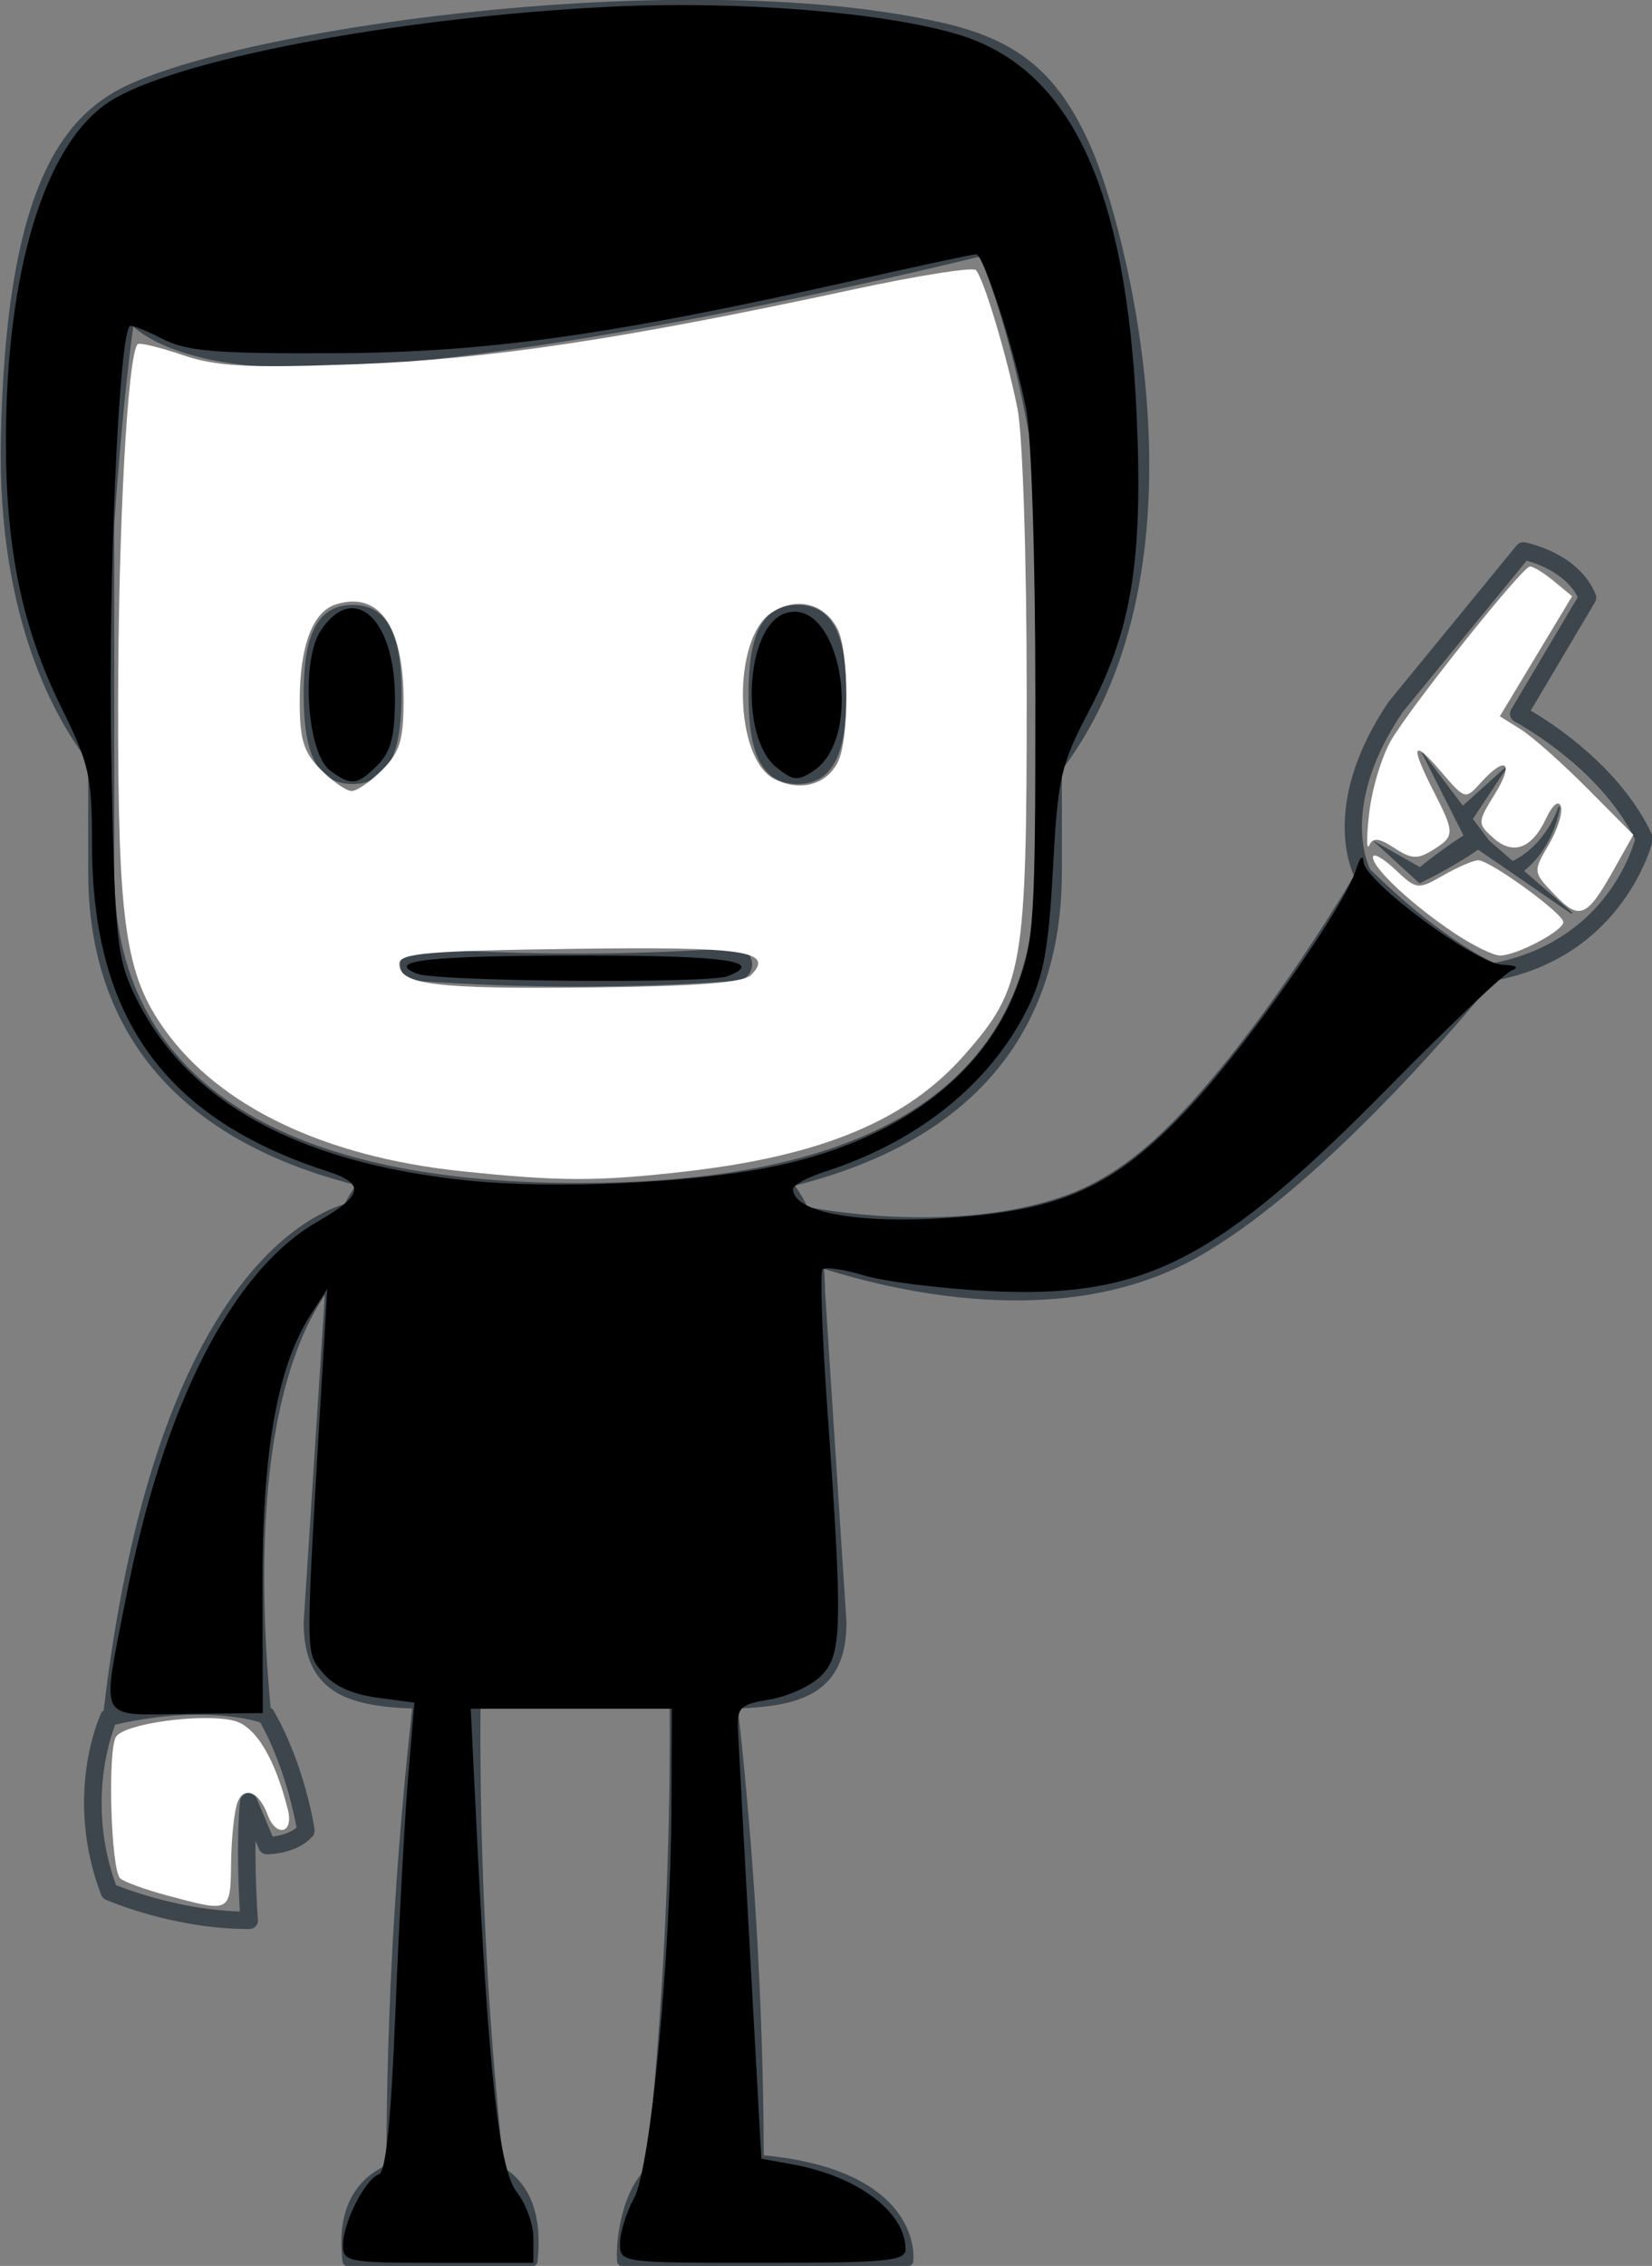 <?xml version="1.0" encoding="UTF-8" standalone="no"?>
<!-- Created with Inkscape (http://www.inkscape.org/) -->

<svg
   xmlns:dc="http://purl.org/dc/elements/1.1/"
   xmlns:cc="http://creativecommons.org/ns#"
   xmlns:rdf="http://www.w3.org/1999/02/22-rdf-syntax-ns#"
   xmlns:svg="http://www.w3.org/2000/svg"
   xmlns="http://www.w3.org/2000/svg"
   xmlns:sodipodi="http://sodipodi.sourceforge.net/DTD/sodipodi-0.dtd"
   xmlns:inkscape="http://www.inkscape.org/namespaces/inkscape"
   width="250"
   height="342.787"
   id="svg2"
   version="1.1"
   inkscape:version="0.48.4 r9939"
   sodipodi:docname="drawing4.svg">
  <rect width="100%" height="100%" fill="#808080" stroke="none"/>
  <defs
     id="defs4" />
  <sodipodi:namedview
     id="base"
     pagecolor="#888888"
     bordercolor="#666666"
     borderopacity="1.0"
     inkscape:pageopacity="1"
     inkscape:pageshadow="2"
     inkscape:zoom="0.76351725"
     inkscape:cx="211.95389"
     inkscape:cy="-24.680818"
     inkscape:document-units="px"
     inkscape:current-layer="layer1"
     showgrid="false"
     fit-margin-top="0"
     fit-margin-left="0"
     fit-margin-right="0"
     fit-margin-bottom="0"
     inkscape:window-width="1615"
     inkscape:window-height="1026"
     inkscape:window-x="1431"
     inkscape:window-y="24"
     inkscape:window-maximized="1" />
  <g
     inkscape:label="Layer 1"
     inkscape:groupmode="layer"
     id="layer1"
     transform="translate(-1196.616,-36.298)">
    <g
       transform="matrix(1.62,0,0,1.62,700.873,223.125)"
       id="g3292">
      <path
         inkscape:connector-curvature="0"
         d="m 380.51,-58.839 c -3.721,0 -4.571,3.658 -4.571,8.365 0,4.707 0.85,8.364 4.571,8.364 3.72,0 4.567,-3.656 4.567,-8.364 0,-4.707 -0.848,-8.365 -4.567,-8.365"
         style="fill:#3d464c;fill-opacity:1;fill-rule:nonzero;stroke:none"
         id="path3033" />
      <path
         inkscape:connector-curvature="0"
         d="m 338.953,-58.839 c -3.724,0 -4.571,3.658 -4.571,8.365 0,4.707 0.848,8.364 4.571,8.364 3.717,0 4.567,-3.656 4.567,-8.364 0,-4.707 -0.85,-8.365 -4.567,-8.365"
         style="fill:#3d464c;fill-opacity:1;fill-rule:nonzero;stroke:none"
         id="path3035" />
      <path
         inkscape:connector-curvature="0"
         d="m 374.614,-26.802 c -9.839,0.701 -19.718,0.701 -29.556,0 -0.849,-0.059 -1.591,0.571 -1.66,1.419 -0.066,0.847 0.579,1.589 1.441,1.65 9.985,0.713 20.006,0.713 29.995,0 0.861,-0.061 1.506,-0.803 1.438,-1.65 -0.069,-0.847 -0.807,-1.477 -1.657,-1.419"
         style="fill:#3d464c;fill-opacity:1;fill-rule:nonzero;stroke:none"
         id="path3037" />
      <path
         inkscape:connector-curvature="0"
         d="m 460.354,-37.354 c -2.884,-6.232 -9.172,-10.335 -11.348,-11.611 l 6.01,-10.139 c 0.13,-0.22 0.149,-0.489 0.051,-0.724 -1.591,-3.874 -6.396,-4.811 -6.599,-4.848 -0.295,-0.051 -0.591,0.054 -0.779,0.282 l -11.944,14.588 c -6.018,8.901 -3.835,14.985 -3.245,16.279 -0.102,0.156 -0.21,0.311 -0.302,0.476 -0.295,0.515 -0.691,1.16 -1.052,1.746 l -1.13,1.801 c -0.764,1.199 -1.548,2.395 -2.341,3.577 -1.594,2.366 -3.24,4.69 -4.946,6.943 -1.706,2.249 -3.471,4.429 -5.305,6.463 -3.404,3.772 -7.139,7.151 -11.995,8.877 -2.402,0.852 -5.039,1.401 -7.761,1.702 -2.724,0.3 -5.539,0.356 -8.369,0.222 -2.615,-0.127 -5.322,-0.432 -7.851,-0.893 -0.333,-0.691 -0.723,-1.36 -1.175,-1.997 20.108,-5.064 24.936,-18.003 24.936,-29.25 l 0,-9.556 c 14.582,-19.27 5.784,-51.123 2.779,-58.029 -3.044,-7 -6.785,-10.113 -13.876,-11.739 -23.175,-5.322 -63.975,0.159 -76.141,5.791 -6.567,3.041 -11.406,10.434 -11.877,32.964 -0.361,17.221 5.415,26.684 8.158,30.192 l 0,10.376 c 0,11.216 4.854,24.114 25.036,29.206 -0.412,0.567 -0.779,1.155 -1.096,1.765 -0.398,0.125 -0.728,0.249 -1.05,0.383 -0.644,0.271 -1.25,0.581 -1.829,0.918 -1.156,0.679 -2.206,1.47 -3.174,2.324 -1.935,1.719 -3.545,3.692 -4.936,5.75 -2.776,4.141 -4.721,8.63 -6.274,13.162 -1.544,4.543 -2.674,9.163 -3.562,13.794 -0.696,3.643 -1.235,7.295 -1.667,10.95 -0.107,0.078 -0.198,0.178 -0.254,0.303 -0.146,0.307 -3.491,7.712 0.013,16.919 0.075,0.203 0.231,0.366 0.429,0.457 0.255,0.11 6.298,2.744 13.401,2.744 0.466,0 0.83,-0.364 0.83,-0.813 0,-0.076 -0.01,-0.149 -0.029,-0.217 -0.049,-0.74 -0.251,-3.974 -0.207,-7.222 l 0.326,0.779 c 0.128,0.303 0.42,0.498 0.75,0.498 0.113,0 2.797,-0.017 4.249,-1.682 0.156,-0.181 0.226,-0.42 0.193,-0.657 -0.039,-0.244 -0.932,-6.055 -3.821,-11.072 -0.069,-0.12 -0.171,-0.21 -0.287,-0.281 -0.294,-3.179 -0.494,-6.357 -0.569,-9.524 -0.1,-4.231 0.019,-8.445 0.492,-12.573 0.479,-4.119 1.306,-8.174 2.769,-11.875 0.65,-1.628 1.435,-3.176 2.375,-4.573 l -1.98,30.579 c 0,6.572 4.178,7.827 10.143,8.04 -0.259,2.271 -0.489,4.536 -0.704,6.816 -0.417,4.456 -0.759,8.921 -1.025,13.394 -0.445,7.456 -0.674,14.939 -0.689,22.439 -4.787,2.212 -4.277,7.295 -4.089,9.006 0.024,0.232 0.249,0.415 0.477,0.415 l 17.269,0 c 0.231,0 0.444,-0.186 0.466,-0.415 0.141,-1.484 0.646,-6.418 -3.152,-8.774 -0.807,-7.5 -1.391,-15.044 -1.752,-22.615 -0.207,-4.38 -0.344,-8.772 -0.403,-13.164 -0.03,-2.353 -0.039,-4.719 -0.022,-7.075 0.086,-0.002 0.169,-0.002 0.254,-0.002 l 17.161,0 c 0.085,0 0.169,0 0.254,0.002 0.018,2.356 0.007,4.722 -0.022,7.075 -0.06,4.392 -0.198,8.784 -0.405,13.164 -0.361,7.598 -0.95,15.171 -1.76,22.695 -2.464,2.38 -2.861,7.192 -2.717,8.694 0.02,0.229 0.235,0.415 0.466,0.415 l 26.714,0 c 0.233,0 0.455,-0.183 0.479,-0.415 0.207,-1.877 -0.691,-8.665 -13.96,-9.932 -0.031,-7.19 -0.266,-14.363 -0.689,-21.514 -0.268,-4.473 -0.608,-8.938 -1.025,-13.394 -0.215,-2.28 -0.446,-4.546 -0.703,-6.816 5.964,-0.212 10.141,-1.467 10.141,-8.04 l -2.002,-30.93 c 0,-0.703 -0.034,-1.399 -0.098,-2.083 1.788,0.561 3.579,1.042 5.428,1.465 3.049,0.684 6.174,1.172 9.387,1.379 3.21,0.203 6.519,0.125 9.885,-0.43 3.486,-0.581 6.888,-1.675 9.985,-3.386 3.143,-1.77 5.711,-3.708 8.217,-5.757 2.481,-2.048 4.803,-4.184 7.039,-6.375 2.236,-2.19 4.383,-4.436 6.473,-6.726 1.045,-1.147 2.075,-2.305 3.094,-3.479 l 1.518,-1.777 c 0.504,-0.598 0.968,-1.15 1.505,-1.826 0.034,-0.002 0.07,-0.002 0.105,-0.007 12.15,-2.251 14.765,-12.971 14.79,-13.079 0.041,-0.176 0.021,-0.361 -0.054,-0.525 z m -126.634,92.695 c -0.674,0.562 -1.647,0.762 -2.241,0.833 l -1.484,-3.542 c -0.145,-0.342 -0.509,-0.542 -0.873,-0.488 -0.369,0.056 -0.651,0.354 -0.686,0.725 -0.351,3.584 -0.131,8.352 -0.016,10.308 -5.515,-0.178 -10.325,-1.968 -11.568,-2.466 -2.656,-7.314 -0.659,-13.472 -0.079,-14.98 2.676,-0.62 5.279,-0.935 7.742,-0.935 3.098,0 5.115,0.508 5.805,0.713 2.203,3.955 3.152,8.482 3.399,9.834 z m 26.396,-60.195 -0.121,0 c -28.331,0 -43.306,-10.029 -43.306,-29.006 l 0,-32.444 c 0.823,-12.082 1.778,-18.543 1.778,-18.543 0,0 3.084,3.322 12.807,3.794 20.804,1.015 66.279,-10.315 66.279,-10.315 2.53,6.272 4.162,13.474 5.218,20.386 l 0,37.121 c 0,19.219 -14.35,28.979 -42.654,29.006 z m 85.454,-20.542 c -1.018,-0.486 -5.575,-2.839 -11.569,-8.755 -0.389,-0.807 -2.627,-6.286 3.046,-14.682 l 11.578,-14.135 c 1.052,0.29 3.655,1.209 4.777,3.402 l -6.219,10.489 c -0.114,0.19 -0.144,0.42 -0.083,0.635 0.061,0.215 0.207,0.393 0.405,0.497 0.079,0.043 7.961,4.231 11.248,11.014 -0.451,1.591 -3.203,9.563 -13.184,11.536"
         style="fill:#3d464c;fill-opacity:1;fill-rule:nonzero;stroke:none"
         id="path3039" />
      <path
         inkscape:connector-curvature="0"
         d="m 449.32,-34.882 c 0.443,-0.484 0.821,-1.011 1.141,-1.562 0.321,-0.55 0.59,-1.126 0.805,-1.712 0.212,-0.59 0.379,-1.189 0.474,-1.804 l -0.134,-0.031 c -0.194,0.574 -0.464,1.12 -0.76,1.64 -0.302,0.517 -0.646,1.009 -1.025,1.452 -0.384,0.45 -0.804,0.853 -1.258,1.204 -0.389,0.302 -0.807,0.556 -1.238,0.771 l -2.192,-1.896 -0.464,-0.615 -1.065,-1.414 3.12,-4.71 -0.105,-0.092 -3.955,3.564 -4.055,-5.38 4.119,8.164 c -0.212,0.133 -0.42,0.266 -0.627,0.4 -0.427,0.291 -0.853,0.581 -1.265,0.884 -0.422,0.304 -0.835,0.614 -1.245,0.924 -0.315,0.244 -0.623,0.492 -0.93,0.744 l -4.436,-2.505 4.131,3.78 0.259,0.236 0.456,-0.221 c 0.466,-0.225 0.925,-0.464 1.377,-0.711 0.454,-0.246 0.905,-0.497 1.35,-0.759 0.446,-0.256 0.886,-0.525 1.325,-0.801 0.325,-0.207 0.65,-0.422 0.97,-0.649 l 8.723,5.999 0.084,-0.107 -4.51,-3.904 c 0.335,-0.279 0.647,-0.573 0.93,-0.886"
         style="fill:#3d464c;fill-opacity:1;fill-rule:nonzero;stroke:none"
         id="path3041" />
    </g>
    <path
       style="fill:#ffffff"
       d="m 69.736,177.167 c -20.658,-2.179 -36.578,-9.8 -44.872,-21.483 -5.923,-8.342 -7.013,-15.992 -6.988,-49.025 0.02,-26.954 1.438,-53.067 2.964,-54.593 0.274,-0.274 3.313,0.462 6.754,1.634 5.134,1.749 9.814,2.002 26.089,1.406 20.233,-0.741 40.423,-3.769 75.496,-11.324 9.725,-2.095 18.051,-3.411 18.503,-2.926 1.179,1.266 4.647,12.804 6.288,20.92 0.798,3.946 1.403,22.637 1.403,43.315 0,41.328 -0.532,44.4 -9.432,54.512 -8.723,9.91 -21.558,15.26 -42.302,17.632 -13.24,1.514 -19.011,1.502 -33.903,-0.068 l 0,-2e-5 z m 43.925,-29.668 c 3.628,-3.634 -1.032,-4.314 -27.142,-3.958 -21.805,0.297 -26.101,0.67 -26.101,2.261 0,3.166 5.509,3.845 29.079,3.583 15.99,-0.177 23.004,-0.725 24.164,-1.887 z m -55.803,-31.047 c 2.634,-2.634 3.215,-4.517 3.215,-10.416 0,-11.379 -3.728,-16.671 -10.279,-14.591 -3.49,1.108 -5.438,6.333 -5.438,14.591 0,5.9 0.581,7.783 3.215,10.416 1.768,1.768 3.858,3.215 4.644,3.215 0.786,0 2.875,-1.447 4.644,-3.215 z m 68.874,-1.037 c 1.828,-3.416 1.802,-16.945 -0.04,-20.386 -2.031,-3.795 -6.215,-4.783 -9.935,-2.345 -6.022,3.946 -5.68,22.115 0.475,25.184 3.817,1.903 7.708,0.899 9.501,-2.452 l 10e-6,0 z"
       id="path2988"
       inkscape:connector-curvature="0"
       transform="translate(1196.616,36.298)" />
    <path
       style="fill:#ffffff"
       d="m 25.362,286.766 c -3.433,-0.924 -6.665,-2.102 -7.183,-2.619 -1.405,-1.405 -1.919,-19.496 -0.609,-21.427 1.363,-2.008 13.115,-3.591 17.846,-2.404 3.264,0.819 6.19,5.66 8.156,13.495 0.894,3.564 -1.792,4.203 -3.072,0.731 -1.283,-3.476 -3.548,-4.431 -4.546,-1.917 -0.49,1.234 -0.932,5.338 -0.983,9.12 -0.102,7.628 -0.038,7.595 -9.609,5.02 z"
       id="path2990"
       inkscape:connector-curvature="0"
       transform="translate(1196.616,36.298)" />
    <path
       style="fill:#ffffff"
       d=""
       id="path2992"
       inkscape:connector-curvature="0"
       transform="translate(1196.616,36.298)" />
    <path
       style="fill:#ffffff"
       d=""
       id="path2994"
       inkscape:connector-curvature="0"
       transform="translate(1196.616,36.298)" />
    <path
       style="fill:#ffffff"
       d="m 235.253,135.337 c -3.279,-3.42 -3.282,-3.442 -0.869,-7.573 1.331,-2.279 2.151,-4.885 1.823,-5.793 -0.35,-0.969 -1.281,-0.194 -2.255,1.88 -2.151,4.576 -5.008,5.593 -8.03,2.858 -2.347,-2.124 -2.339,-2.317 0.296,-6.58 2.983,-4.826 1.672,-5.923 -2.098,-1.756 -2.374,2.624 -2.403,2.616 -6.044,-1.637 -4.348,-5.08 -4.731,-4.1 -1.145,2.93 3.257,6.384 3.251,6.834 -0.109,8.932 -2.281,1.424 -3.232,1.374 -5.796,-0.306 -2.329,-1.526 -3.248,-1.624 -3.819,-0.407 -0.413,0.882 -0.412,-1.344 0.003,-4.945 0.415,-3.602 1.901,-8.521 3.303,-10.931 2.997,-5.153 19.789,-26.185 21.007,-26.31 0.46,-0.047 2.087,0.945 3.614,2.206 l 2.777,2.292 -5.468,9.082 -5.468,9.082 3.164,1.977 c 1.74,1.087 6.286,5.121 10.103,8.964 l 6.939,6.987 -2.965,5.276 c -4.078,7.255 -5.177,7.718 -8.962,3.771 z"
       id="path2996"
       inkscape:connector-curvature="0"
       transform="translate(1196.616,36.298)" />
    <path
       style="fill:#ffffff"
       d="m 220.061,141.144 c -6.405,-4.285 -12.298,-9.782 -12.298,-11.473 0,-0.711 1.51,0.126 3.356,1.859 3.279,3.08 3.446,3.1 7.31,0.883 2.175,-1.248 4.547,-2.269 5.271,-2.269 1.802,0 12.878,8.047 12.878,9.356 0,1.315 -7.081,5.051 -9.575,5.051 -1.016,0 -4.139,-1.533 -6.941,-3.408 z"
       id="path2998"
       inkscape:connector-curvature="0"
       transform="translate(1196.616,36.298)" />
    <path
       style="fill:#000000"
       d="m 51.905,339.637 c 0,-3.369 3.365,-10.007 5.421,-10.692 1.066,-0.355 1.848,-8.022 2.517,-24.676 0.534,-13.288 1.398,-29.23 1.92,-35.426 l 0.949,-11.266 -5.717,-0.767 c -3.746,-0.502 -6.569,-1.812 -8.186,-3.796 -2.636,-3.234 -2.635,-1.673 -0.023,-45.596 l 0.74,-12.442 -2.567,4.005 c -5.017,7.826 -7.294,20.779 -7.24,41.181 l 0.05,18.991 -11.613,0.128 c -13.573,0.149 -12.819,1.591 -9.123,-17.435 5.675,-29.214 16.058,-49.619 29.027,-57.041 6.926,-3.964 7.272,-5.737 1.483,-7.609 -24.636,-7.966 -35.619,-23.25 -35.619,-49.569 0,-10.188 -0.421,-12.063 -4.619,-20.56 C 3.371,95.062 0.865,83.009 0.894,66.623 0.939,41.012 6.753,21.867 16.43,15.463 26.102,9.062 60.159,2.593 92.507,1.012 111.574,0.081 133.587,1.829 144.833,5.169 c 17.194,5.106 25.689,23.216 27.192,57.964 0.934,21.599 -0.755,32.061 -7.144,44.251 -4.382,8.361 -4.781,10.095 -5.538,24.072 -0.657,12.129 -1.418,16.264 -3.91,21.235 -5.671,11.312 -16.449,19.976 -30.511,24.529 -2.701,0.875 -4.911,2.062 -4.911,2.638 0,3.949 11.99,5.656 28.077,3.996 14.251,-1.47 21.852,-5.448 32.48,-16.997 8.705,-9.46 23.021,-29.961 24.629,-35.27 0.569,-1.88 1.082,-2.426 1.144,-1.218 0.153,2.98 16.998,15.44 21.068,15.584 2.073,0.073 2.553,0.396 1.31,0.88 -1.081,0.42 -9.332,8.254 -18.336,17.407 -26.19,26.624 -37.26,32.275 -60.853,31.065 -7.23,-0.371 -15.655,-1.428 -18.721,-2.348 -3.066,-0.921 -5.908,-1.34 -6.316,-0.933 -0.408,0.408 -0.097,9.785 0.69,20.838 2.37,33.298 2.278,37.461 -0.904,40.643 -1.515,1.515 -5.01,3.129 -7.767,3.587 -4.555,0.757 -4.996,1.187 -4.831,4.722 0.1,2.139 0.937,17.584 1.86,34.323 l 1.679,30.434 4.688,0.849 c 9.889,1.792 17.131,7.225 17.131,12.852 0,1.778 -2.871,2.051 -21.611,2.051 -21.54,0 -21.61,-0.009 -21.602,-2.947 0.004,-1.621 0.968,-4.715 2.14,-6.876 2.499,-4.605 5.546,-36.588 5.645,-59.265 l 0.065,-14.734 -15.22,0 -15.22,0 0.881,18.009 c 1.827,37.333 3.418,51.717 6.098,55.125 1.377,1.751 2.505,4.873 2.505,6.937 l 0,3.753 -14.407,0 c -13.65,0 -14.407,-0.141 -14.407,-2.684 z M 116.706,176.54 c 18.719,-3.784 32.068,-13.565 37.187,-27.248 2.603,-6.956 2.79,-9.918 2.79,-44.017 0,-20.797 -0.605,-39.551 -1.403,-43.499 -1.859,-9.196 -6.439,-23.312 -7.564,-23.312 -0.492,0 -8.659,1.751 -18.149,3.89 -36.925,8.326 -55.852,10.981 -78.972,11.08 -18.154,0.077 -22.325,-0.276 -26.08,-2.206 -2.458,-1.264 -4.654,-2.113 -4.879,-1.888 -1.644,1.644 -3.244,37.782 -2.812,63.504 0.468,27.864 0.798,31.659 3.212,36.956 7.512,16.487 24.443,26.089 50.77,28.79 13.021,1.336 33.724,0.411 45.9,-2.05 l 0,0 z"
       id="path2995"
       inkscape:connector-curvature="0"
       transform="translate(1196.616,36.298)" />
    <path
       style="fill:#000000"
       d="m 49.96,116.569 c -3.491,-2.553 -4.455,-16.544 -1.455,-21.122 4.96,-7.57 11.259,-1.917 11.259,10.105 0,5.821 -0.605,8.171 -2.619,10.186 -3.1,3.099 -3.948,3.198 -7.184,0.831 z"
       id="path2997"
       inkscape:connector-curvature="0"
       transform="translate(1196.616,36.298)" />
    <path
       style="fill:#000000"
       d="m 117.497,116.087 c -5.658,-4.581 -4.663,-21.407 1.379,-23.325 8.253,-2.619 12.043,18.672 4.246,23.849 -2.385,1.584 -3.103,1.517 -5.625,-0.525 z"
       id="path2999"
       inkscape:connector-curvature="0"
       transform="translate(1196.616,36.298)" />
    <path
       style="fill:#000000"
       d="m 63.134,147.309 c -5.115,-2.004 1.862,-2.756 25.551,-2.756 21.238,0 27.264,0.883 21.396,3.134 -2.96,1.136 -43.925,0.806 -46.947,-0.378 z"
       id="path3001"
       inkscape:connector-curvature="0"
       transform="translate(1196.616,36.298)" />
  </g>
</svg>
